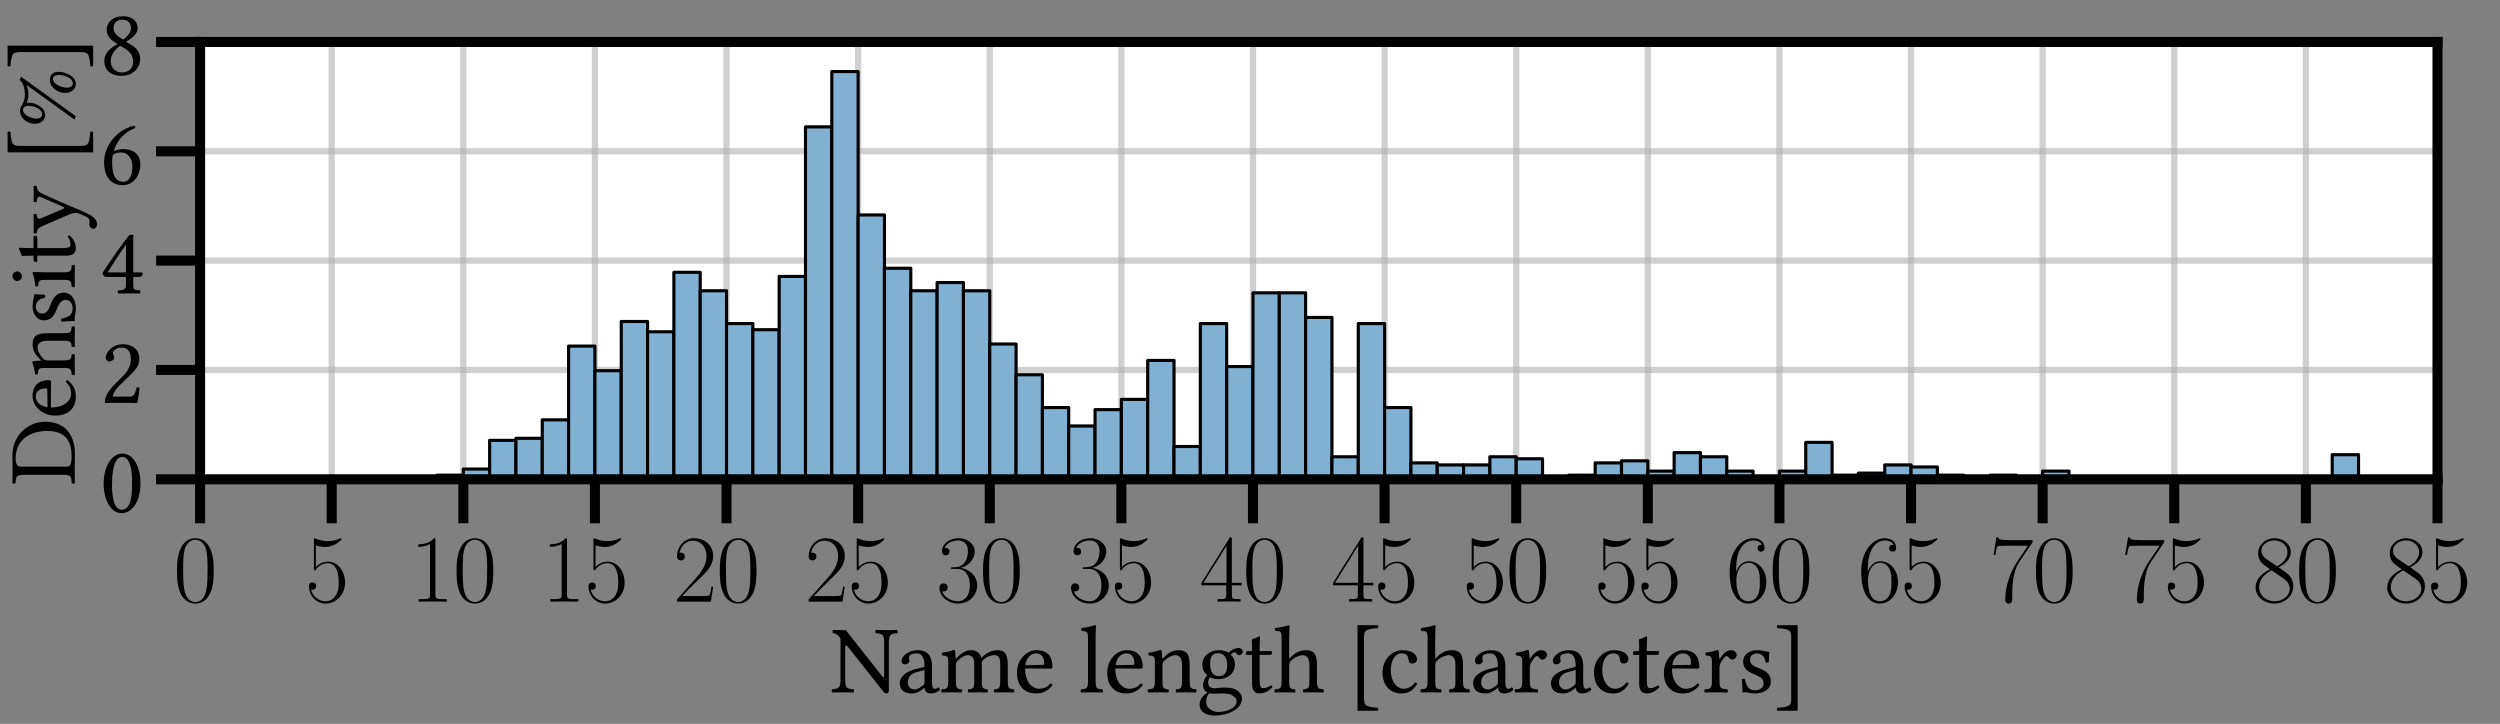 <?xml version="1.0" encoding="utf-8" standalone="no"?>
<!DOCTYPE svg PUBLIC "-//W3C//DTD SVG 1.1//EN"
  "http://www.w3.org/Graphics/SVG/1.1/DTD/svg11.dtd">
<svg xmlns:xlink="http://www.w3.org/1999/xlink" width="198.932pt" height="57.6pt" viewBox="0 0 198.932 57.6" xmlns="http://www.w3.org/2000/svg" version="1.1">
 <rect x="0" y="0" width="198.932" height="57.6" fill="#808080" stroke="none"/>
 <defs>
  <style type="text/css">*{stroke-linejoin: round; stroke-linecap: butt}</style>
 </defs>
 <g id="figure_1">
  <g id="patch_1">
   <path d="M 0 57.6 
L 198.932 57.6 
L 198.932 0 
L 0 0 
L 0 57.6 
z
" style="fill: none"/>
  </g>
  <g id="axes_1">
   <g id="patch_2">
    <path d="M 15.921 38.137 
L 193.958 38.137 
L 193.958 3.339 
L 15.921 3.339 
z
" style="fill: #ffffff"/>
   </g>
   <g id="matplotlib.axis_1">
    <g id="xtick_1">
     <g id="line2d_1">
      <path d="M 15.921 38.137 
L 15.921 3.339 
" clip-path="url(#p03d6fadc3e)" style="fill: none; stroke: #b0b0b0; stroke-opacity: 0.6; stroke-width: 0.5; stroke-linecap: square"/>
     </g>
     <g id="line2d_2">
      <defs>
       <path id="mb3cda1cf99" d="M 0 0 
L 0 3.5 
" style="stroke: #000000; stroke-width: 0.8"/>
      </defs>
      <g>
       <use xlink:href="#mb3cda1cf99" x="15.921" y="38.137" style="stroke: #000000; stroke-width: 0.8"/>
      </g>
     </g>
     <g id="text_1">
      <!-- $\mathdefault{0}$ -->
      <g transform="translate(13.794 47.875) scale(0.075 -0.075)">
       <defs>
        <path id="CMR17-30" d="M 2688 2038 
C 2688 2430 2682 3099 2413 3613 
C 2176 4063 1798 4224 1466 4224 
C 1158 4224 768 4082 525 3620 
C 269 3137 243 2539 243 2038 
C 243 1671 250 1112 448 623 
C 723 -39 1216 -128 1466 -128 
C 1760 -128 2208 -7 2470 604 
C 2662 1048 2688 1568 2688 2038 
z
M 1466 -26 
C 1056 -26 813 328 723 816 
C 653 1196 653 1749 653 2109 
C 653 2604 653 3015 736 3407 
C 858 3954 1216 4121 1466 4121 
C 1728 4121 2067 3947 2189 3420 
C 2272 3054 2278 2623 2278 2109 
C 2278 1691 2278 1176 2202 797 
C 2067 96 1690 -26 1466 -26 
z
" transform="scale(0.016)"/>
       </defs>
       <use xlink:href="#CMR17-30" transform="scale(0.996)"/>
      </g>
     </g>
    </g>
    <g id="xtick_2">
     <g id="line2d_3">
      <path d="M 26.394 38.137 
L 26.394 3.339 
" clip-path="url(#p03d6fadc3e)" style="fill: none; stroke: #b0b0b0; stroke-opacity: 0.6; stroke-width: 0.5; stroke-linecap: square"/>
     </g>
     <g id="line2d_4">
      <g>
       <use xlink:href="#mb3cda1cf99" x="26.394" y="38.137" style="stroke: #000000; stroke-width: 0.8"/>
      </g>
     </g>
     <g id="text_2">
      <!-- $\mathdefault{5}$ -->
      <g transform="translate(24.267 47.875) scale(0.075 -0.075)">
       <defs>
        <path id="CMR17-35" d="M 730 3750 
C 794 3724 1056 3641 1325 3641 
C 1920 3641 2246 3961 2432 4140 
C 2432 4191 2432 4224 2394 4224 
C 2387 4224 2374 4224 2323 4198 
C 2099 4102 1837 4032 1517 4032 
C 1325 4032 1037 4055 723 4191 
C 653 4224 640 4224 634 4224 
C 602 4224 595 4217 595 4090 
L 595 2231 
C 595 2113 595 2080 659 2080 
C 691 2080 704 2093 736 2139 
C 941 2435 1222 2560 1542 2560 
C 1766 2560 2246 2415 2246 1293 
C 2246 1087 2246 716 2054 422 
C 1894 159 1645 25 1370 25 
C 947 25 518 319 403 812 
C 429 806 480 793 506 793 
C 589 793 749 838 749 1036 
C 749 1209 627 1280 506 1280 
C 358 1280 262 1190 262 1011 
C 262 454 704 -128 1382 -128 
C 2042 -128 2669 441 2669 1267 
C 2669 2054 2170 2662 1549 2662 
C 1222 2662 947 2540 730 2304 
L 730 3750 
z
" transform="scale(0.016)"/>
       </defs>
       <use xlink:href="#CMR17-35" transform="scale(0.996)"/>
      </g>
     </g>
    </g>
    <g id="xtick_3">
     <g id="line2d_5">
      <path d="M 36.867 38.137 
L 36.867 3.339 
" clip-path="url(#p03d6fadc3e)" style="fill: none; stroke: #b0b0b0; stroke-opacity: 0.6; stroke-width: 0.5; stroke-linecap: square"/>
     </g>
     <g id="line2d_6">
      <g>
       <use xlink:href="#mb3cda1cf99" x="36.867" y="38.137" style="stroke: #000000; stroke-width: 0.8"/>
      </g>
     </g>
     <g id="text_3">
      <!-- $\mathdefault{10}$ -->
      <g transform="translate(32.613 47.875) scale(0.075 -0.075)">
       <defs>
        <path id="CMR17-31" d="M 1702 4083 
C 1702 4217 1696 4224 1606 4224 
C 1357 3927 979 3833 621 3820 
C 602 3820 570 3820 563 3808 
C 557 3795 557 3782 557 3648 
C 755 3648 1088 3686 1344 3839 
L 1344 467 
C 1344 243 1331 166 781 166 
L 589 166 
L 589 0 
C 896 6 1216 12 1523 12 
C 1830 12 2150 6 2458 0 
L 2458 166 
L 2266 166 
C 1715 166 1702 236 1702 467 
L 1702 4083 
z
" transform="scale(0.016)"/>
       </defs>
       <use xlink:href="#CMR17-31" transform="scale(0.996)"/>
       <use xlink:href="#CMR17-30" transform="translate(45.69 0) scale(0.996)"/>
      </g>
     </g>
    </g>
    <g id="xtick_4">
     <g id="line2d_7">
      <path d="M 47.339 38.137 
L 47.339 3.339 
" clip-path="url(#p03d6fadc3e)" style="fill: none; stroke: #b0b0b0; stroke-opacity: 0.6; stroke-width: 0.5; stroke-linecap: square"/>
     </g>
     <g id="line2d_8">
      <g>
       <use xlink:href="#mb3cda1cf99" x="47.339" y="38.137" style="stroke: #000000; stroke-width: 0.8"/>
      </g>
     </g>
     <g id="text_4">
      <!-- $\mathdefault{15}$ -->
      <g transform="translate(43.086 47.875) scale(0.075 -0.075)">
       <use xlink:href="#CMR17-31" transform="scale(0.996)"/>
       <use xlink:href="#CMR17-35" transform="translate(45.69 0) scale(0.996)"/>
      </g>
     </g>
    </g>
    <g id="xtick_5">
     <g id="line2d_9">
      <path d="M 57.812 38.137 
L 57.812 3.339 
" clip-path="url(#p03d6fadc3e)" style="fill: none; stroke: #b0b0b0; stroke-opacity: 0.6; stroke-width: 0.5; stroke-linecap: square"/>
     </g>
     <g id="line2d_10">
      <g>
       <use xlink:href="#mb3cda1cf99" x="57.812" y="38.137" style="stroke: #000000; stroke-width: 0.8"/>
      </g>
     </g>
     <g id="text_5">
      <!-- $\mathdefault{20}$ -->
      <g transform="translate(53.559 47.875) scale(0.075 -0.075)">
       <defs>
        <path id="CMR17-32" d="M 2669 990 
L 2554 990 
C 2490 537 2438 460 2413 422 
C 2381 371 1920 371 1830 371 
L 602 371 
C 832 620 1280 1073 1824 1596 
C 2214 1966 2669 2400 2669 3033 
C 2669 3788 2067 4224 1395 4224 
C 691 4224 262 3603 262 3027 
C 262 2777 448 2745 525 2745 
C 589 2745 781 2783 781 3007 
C 781 3206 614 3264 525 3264 
C 486 3264 448 3257 422 3244 
C 544 3788 915 4057 1306 4057 
C 1862 4057 2227 3616 2227 3033 
C 2227 2477 1901 1998 1536 1583 
L 262 147 
L 262 0 
L 2515 0 
L 2669 990 
z
" transform="scale(0.016)"/>
       </defs>
       <use xlink:href="#CMR17-32" transform="scale(0.996)"/>
       <use xlink:href="#CMR17-30" transform="translate(45.69 0) scale(0.996)"/>
      </g>
     </g>
    </g>
    <g id="xtick_6">
     <g id="line2d_11">
      <path d="M 68.285 38.137 
L 68.285 3.339 
" clip-path="url(#p03d6fadc3e)" style="fill: none; stroke: #b0b0b0; stroke-opacity: 0.6; stroke-width: 0.5; stroke-linecap: square"/>
     </g>
     <g id="line2d_12">
      <g>
       <use xlink:href="#mb3cda1cf99" x="68.285" y="38.137" style="stroke: #000000; stroke-width: 0.8"/>
      </g>
     </g>
     <g id="text_6">
      <!-- $\mathdefault{25}$ -->
      <g transform="translate(64.032 47.875) scale(0.075 -0.075)">
       <use xlink:href="#CMR17-32" transform="scale(0.996)"/>
       <use xlink:href="#CMR17-35" transform="translate(45.69 0) scale(0.996)"/>
      </g>
     </g>
    </g>
    <g id="xtick_7">
     <g id="line2d_13">
      <path d="M 78.758 38.137 
L 78.758 3.339 
" clip-path="url(#p03d6fadc3e)" style="fill: none; stroke: #b0b0b0; stroke-opacity: 0.6; stroke-width: 0.5; stroke-linecap: square"/>
     </g>
     <g id="line2d_14">
      <g>
       <use xlink:href="#mb3cda1cf99" x="78.758" y="38.137" style="stroke: #000000; stroke-width: 0.8"/>
      </g>
     </g>
     <g id="text_7">
      <!-- $\mathdefault{30}$ -->
      <g transform="translate(74.505 47.875) scale(0.075 -0.075)">
       <defs>
        <path id="CMR17-33" d="M 1414 2176 
C 1984 2176 2234 1673 2234 1094 
C 2234 322 1824 25 1453 25 
C 1114 25 563 193 390 691 
C 422 678 454 678 486 678 
C 640 678 755 780 755 947 
C 755 1132 614 1216 486 1216 
C 378 1216 211 1164 211 927 
C 211 335 787 -128 1466 -128 
C 2176 -128 2720 432 2720 1087 
C 2720 1718 2208 2176 1600 2246 
C 2086 2347 2554 2776 2554 3353 
C 2554 3856 2048 4224 1472 4224 
C 890 4224 378 3862 378 3347 
C 378 3123 544 3084 627 3084 
C 762 3084 877 3167 877 3334 
C 877 3500 762 3584 627 3584 
C 602 3584 570 3584 544 3571 
C 730 3999 1235 4076 1459 4076 
C 1683 4076 2106 3966 2106 3347 
C 2106 3167 2080 2851 1862 2574 
C 1670 2329 1453 2316 1242 2297 
C 1210 2297 1062 2284 1037 2284 
C 992 2278 966 2272 966 2227 
C 966 2182 973 2176 1101 2176 
L 1414 2176 
z
" transform="scale(0.016)"/>
       </defs>
       <use xlink:href="#CMR17-33" transform="scale(0.996)"/>
       <use xlink:href="#CMR17-30" transform="translate(45.69 0) scale(0.996)"/>
      </g>
     </g>
    </g>
    <g id="xtick_8">
     <g id="line2d_15">
      <path d="M 89.23 38.137 
L 89.23 3.339 
" clip-path="url(#p03d6fadc3e)" style="fill: none; stroke: #b0b0b0; stroke-opacity: 0.6; stroke-width: 0.5; stroke-linecap: square"/>
     </g>
     <g id="line2d_16">
      <g>
       <use xlink:href="#mb3cda1cf99" x="89.23" y="38.137" style="stroke: #000000; stroke-width: 0.8"/>
      </g>
     </g>
     <g id="text_8">
      <!-- $\mathdefault{35}$ -->
      <g transform="translate(84.977 47.875) scale(0.075 -0.075)">
       <use xlink:href="#CMR17-33" transform="scale(0.996)"/>
       <use xlink:href="#CMR17-35" transform="translate(45.69 0) scale(0.996)"/>
      </g>
     </g>
    </g>
    <g id="xtick_9">
     <g id="line2d_17">
      <path d="M 99.703 38.137 
L 99.703 3.339 
" clip-path="url(#p03d6fadc3e)" style="fill: none; stroke: #b0b0b0; stroke-opacity: 0.6; stroke-width: 0.5; stroke-linecap: square"/>
     </g>
     <g id="line2d_18">
      <g>
       <use xlink:href="#mb3cda1cf99" x="99.703" y="38.137" style="stroke: #000000; stroke-width: 0.8"/>
      </g>
     </g>
     <g id="text_9">
      <!-- $\mathdefault{40}$ -->
      <g transform="translate(95.45 47.875) scale(0.075 -0.075)">
       <defs>
        <path id="CMR17-34" d="M 2150 4147 
C 2150 4281 2144 4288 2029 4288 
L 128 1254 
L 128 1088 
L 1779 1088 
L 1779 460 
C 1779 230 1766 166 1318 166 
L 1197 166 
L 1197 0 
C 1402 12 1747 12 1965 12 
C 2182 12 2528 12 2733 0 
L 2733 166 
L 2611 166 
C 2163 166 2150 230 2150 460 
L 2150 1088 
L 2803 1088 
L 2803 1254 
L 2150 1254 
L 2150 4147 
z
M 1798 3723 
L 1798 1254 
L 256 1254 
L 1798 3723 
z
" transform="scale(0.016)"/>
       </defs>
       <use xlink:href="#CMR17-34" transform="scale(0.996)"/>
       <use xlink:href="#CMR17-30" transform="translate(45.69 0) scale(0.996)"/>
      </g>
     </g>
    </g>
    <g id="xtick_10">
     <g id="line2d_19">
      <path d="M 110.176 38.137 
L 110.176 3.339 
" clip-path="url(#p03d6fadc3e)" style="fill: none; stroke: #b0b0b0; stroke-opacity: 0.6; stroke-width: 0.5; stroke-linecap: square"/>
     </g>
     <g id="line2d_20">
      <g>
       <use xlink:href="#mb3cda1cf99" x="110.176" y="38.137" style="stroke: #000000; stroke-width: 0.8"/>
      </g>
     </g>
     <g id="text_10">
      <!-- $\mathdefault{45}$ -->
      <g transform="translate(105.923 47.875) scale(0.075 -0.075)">
       <use xlink:href="#CMR17-34" transform="scale(0.996)"/>
       <use xlink:href="#CMR17-35" transform="translate(45.69 0) scale(0.996)"/>
      </g>
     </g>
    </g>
    <g id="xtick_11">
     <g id="line2d_21">
      <path d="M 120.649 38.137 
L 120.649 3.339 
" clip-path="url(#p03d6fadc3e)" style="fill: none; stroke: #b0b0b0; stroke-opacity: 0.6; stroke-width: 0.5; stroke-linecap: square"/>
     </g>
     <g id="line2d_22">
      <g>
       <use xlink:href="#mb3cda1cf99" x="120.649" y="38.137" style="stroke: #000000; stroke-width: 0.8"/>
      </g>
     </g>
     <g id="text_11">
      <!-- $\mathdefault{50}$ -->
      <g transform="translate(116.396 47.875) scale(0.075 -0.075)">
       <use xlink:href="#CMR17-35" transform="scale(0.996)"/>
       <use xlink:href="#CMR17-30" transform="translate(45.69 0) scale(0.996)"/>
      </g>
     </g>
    </g>
    <g id="xtick_12">
     <g id="line2d_23">
      <path d="M 131.122 38.137 
L 131.122 3.339 
" clip-path="url(#p03d6fadc3e)" style="fill: none; stroke: #b0b0b0; stroke-opacity: 0.6; stroke-width: 0.5; stroke-linecap: square"/>
     </g>
     <g id="line2d_24">
      <g>
       <use xlink:href="#mb3cda1cf99" x="131.122" y="38.137" style="stroke: #000000; stroke-width: 0.8"/>
      </g>
     </g>
     <g id="text_12">
      <!-- $\mathdefault{55}$ -->
      <g transform="translate(126.868 47.875) scale(0.075 -0.075)">
       <use xlink:href="#CMR17-35" transform="scale(0.996)"/>
       <use xlink:href="#CMR17-35" transform="translate(45.69 0) scale(0.996)"/>
      </g>
     </g>
    </g>
    <g id="xtick_13">
     <g id="line2d_25">
      <path d="M 141.594 38.137 
L 141.594 3.339 
" clip-path="url(#p03d6fadc3e)" style="fill: none; stroke: #b0b0b0; stroke-opacity: 0.6; stroke-width: 0.5; stroke-linecap: square"/>
     </g>
     <g id="line2d_26">
      <g>
       <use xlink:href="#mb3cda1cf99" x="141.594" y="38.137" style="stroke: #000000; stroke-width: 0.8"/>
      </g>
     </g>
     <g id="text_13">
      <!-- $\mathdefault{60}$ -->
      <g transform="translate(137.341 47.875) scale(0.075 -0.075)">
       <defs>
        <path id="CMR17-36" d="M 678 2198 
C 678 3712 1395 4076 1811 4076 
C 1946 4076 2272 4049 2400 3782 
C 2298 3782 2106 3782 2106 3558 
C 2106 3385 2246 3328 2336 3328 
C 2394 3328 2566 3353 2566 3571 
C 2566 3987 2246 4224 1805 4224 
C 1043 4224 243 3411 243 2011 
C 243 257 966 -128 1478 -128 
C 2099 -128 2688 431 2688 1295 
C 2688 2101 2170 2688 1517 2688 
C 1126 2688 838 2430 678 1979 
L 678 2198 
z
M 1478 25 
C 691 25 691 1212 691 1450 
C 691 1914 909 2585 1504 2585 
C 1613 2585 1926 2585 2138 2140 
C 2253 1889 2253 1624 2253 1302 
C 2253 954 2253 696 2118 438 
C 1978 173 1773 25 1478 25 
z
" transform="scale(0.016)"/>
       </defs>
       <use xlink:href="#CMR17-36" transform="scale(0.996)"/>
       <use xlink:href="#CMR17-30" transform="translate(45.69 0) scale(0.996)"/>
      </g>
     </g>
    </g>
    <g id="xtick_14">
     <g id="line2d_27">
      <path d="M 152.067 38.137 
L 152.067 3.339 
" clip-path="url(#p03d6fadc3e)" style="fill: none; stroke: #b0b0b0; stroke-opacity: 0.6; stroke-width: 0.5; stroke-linecap: square"/>
     </g>
     <g id="line2d_28">
      <g>
       <use xlink:href="#mb3cda1cf99" x="152.067" y="38.137" style="stroke: #000000; stroke-width: 0.8"/>
      </g>
     </g>
     <g id="text_14">
      <!-- $\mathdefault{65}$ -->
      <g transform="translate(147.814 47.875) scale(0.075 -0.075)">
       <use xlink:href="#CMR17-36" transform="scale(0.996)"/>
       <use xlink:href="#CMR17-35" transform="translate(45.69 0) scale(0.996)"/>
      </g>
     </g>
    </g>
    <g id="xtick_15">
     <g id="line2d_29">
      <path d="M 162.54 38.137 
L 162.54 3.339 
" clip-path="url(#p03d6fadc3e)" style="fill: none; stroke: #b0b0b0; stroke-opacity: 0.6; stroke-width: 0.5; stroke-linecap: square"/>
     </g>
     <g id="line2d_30">
      <g>
       <use xlink:href="#mb3cda1cf99" x="162.54" y="38.137" style="stroke: #000000; stroke-width: 0.8"/>
      </g>
     </g>
     <g id="text_15">
      <!-- $\mathdefault{70}$ -->
      <g transform="translate(158.287 47.875) scale(0.075 -0.075)">
       <defs>
        <path id="CMR17-37" d="M 2886 3955 
L 2886 4096 
L 1382 4096 
C 634 4096 621 4166 595 4288 
L 480 4288 
L 294 3104 
L 410 3104 
C 429 3226 474 3552 550 3673 
C 589 3724 1062 3724 1171 3724 
L 2579 3724 
L 1869 2670 
C 1395 1961 1069 1003 1069 166 
C 1069 89 1069 -128 1299 -128 
C 1530 -128 1530 89 1530 172 
L 1530 466 
C 1530 1514 1709 2204 2003 2644 
L 2886 3955 
z
" transform="scale(0.016)"/>
       </defs>
       <use xlink:href="#CMR17-37" transform="scale(0.996)"/>
       <use xlink:href="#CMR17-30" transform="translate(45.69 0) scale(0.996)"/>
      </g>
     </g>
    </g>
    <g id="xtick_16">
     <g id="line2d_31">
      <path d="M 173.013 38.137 
L 173.013 3.339 
" clip-path="url(#p03d6fadc3e)" style="fill: none; stroke: #b0b0b0; stroke-opacity: 0.6; stroke-width: 0.5; stroke-linecap: square"/>
     </g>
     <g id="line2d_32">
      <g>
       <use xlink:href="#mb3cda1cf99" x="173.013" y="38.137" style="stroke: #000000; stroke-width: 0.8"/>
      </g>
     </g>
     <g id="text_16">
      <!-- $\mathdefault{75}$ -->
      <g transform="translate(168.76 47.875) scale(0.075 -0.075)">
       <use xlink:href="#CMR17-37" transform="scale(0.996)"/>
       <use xlink:href="#CMR17-35" transform="translate(45.69 0) scale(0.996)"/>
      </g>
     </g>
    </g>
    <g id="xtick_17">
     <g id="line2d_33">
      <path d="M 183.486 38.137 
L 183.486 3.339 
" clip-path="url(#p03d6fadc3e)" style="fill: none; stroke: #b0b0b0; stroke-opacity: 0.6; stroke-width: 0.5; stroke-linecap: square"/>
     </g>
     <g id="line2d_34">
      <g>
       <use xlink:href="#mb3cda1cf99" x="183.486" y="38.137" style="stroke: #000000; stroke-width: 0.8"/>
      </g>
     </g>
     <g id="text_17">
      <!-- $\mathdefault{80}$ -->
      <g transform="translate(179.232 47.875) scale(0.075 -0.075)">
       <defs>
        <path id="CMR17-38" d="M 1741 2289 
C 2144 2494 2554 2803 2554 3298 
C 2554 3884 1990 4224 1472 4224 
C 890 4224 378 3800 378 3215 
C 378 3054 416 2777 666 2533 
C 730 2469 998 2276 1171 2154 
C 883 2006 211 1652 211 945 
C 211 282 838 -128 1459 -128 
C 2144 -128 2720 366 2720 1022 
C 2720 1607 2330 1877 2074 2051 
L 1741 2289 
z
M 902 2855 
C 851 2887 595 3086 595 3388 
C 595 3781 998 4076 1459 4076 
C 1965 4076 2336 3716 2336 3298 
C 2336 2700 1670 2359 1638 2359 
C 1632 2359 1626 2359 1574 2398 
L 902 2855 
z
M 2080 1536 
C 2176 1466 2483 1253 2483 861 
C 2483 385 2010 25 1472 25 
C 890 25 448 443 448 951 
C 448 1459 838 1884 1280 2083 
L 2080 1536 
z
" transform="scale(0.016)"/>
       </defs>
       <use xlink:href="#CMR17-38" transform="scale(0.996)"/>
       <use xlink:href="#CMR17-30" transform="translate(45.69 0) scale(0.996)"/>
      </g>
     </g>
    </g>
    <g id="xtick_18">
     <g id="line2d_35">
      <path d="M 193.958 38.137 
L 193.958 3.339 
" clip-path="url(#p03d6fadc3e)" style="fill: none; stroke: #b0b0b0; stroke-opacity: 0.6; stroke-width: 0.5; stroke-linecap: square"/>
     </g>
     <g id="line2d_36">
      <g>
       <use xlink:href="#mb3cda1cf99" x="193.958" y="38.137" style="stroke: #000000; stroke-width: 0.8"/>
      </g>
     </g>
     <g id="text_18">
      <!-- $\mathdefault{85}$ -->
      <g transform="translate(189.705 47.875) scale(0.075 -0.075)">
       <use xlink:href="#CMR17-38" transform="scale(0.996)"/>
       <use xlink:href="#CMR17-35" transform="translate(45.69 0) scale(0.996)"/>
      </g>
     </g>
    </g>
    <g id="text_19">
     <!-- Name length [characters] -->
     <g transform="translate(66.101 55.102) scale(0.075 -0.075)">
      <defs>
       <path id="LinLibertineT-4e" d="M 3558 3294 
L 3558 1198 
C 3558 1076 3558 1006 3514 1006 
C 3488 1006 3392 1121 3206 1358 
L 1011 4147 
L 147 4160 
C 109 4121 109 3987 147 3948 
C 422 3929 614 3705 653 3538 
L 653 865 
C 653 294 544 256 96 211 
C 58 172 58 38 96 0 
C 371 6 659 12 813 12 
C 960 12 1254 6 1523 0 
C 1562 38 1562 172 1523 211 
C 1075 256 966 281 966 865 
L 966 2826 
C 966 3044 966 3141 1018 3141 
C 1056 3141 1126 3070 1235 2929 
L 3469 102 
C 3539 -7 3622 -64 3725 -64 
C 3814 -64 3872 13 3872 135 
L 3872 3292 
C 3872 3865 3981 3903 4429 3948 
C 4467 3987 4467 4121 4429 4160 
C 4166 4153 3866 4147 3712 4147 
C 3578 4147 3283 4153 3002 4160 
C 2963 4121 2963 3987 3002 3948 
C 3450 3904 3558 3878 3558 3294 
z
" transform="scale(0.016)"/>
       <path id="LinLibertineT-61" d="M 1875 1494 
L 1875 647 
C 1875 564 1837 519 1786 480 
C 1619 346 1402 198 1222 198 
C 902 198 762 455 762 654 
C 762 942 896 1237 1370 1359 
L 1875 1494 
z
M 1875 307 
C 1914 108 1984 -64 2304 -64 
C 2547 -64 2778 44 2912 172 
C 2899 249 2874 307 2803 345 
C 2758 307 2650 243 2566 243 
C 2381 243 2374 493 2374 788 
L 2374 1731 
C 2374 2643 1875 2816 1408 2816 
C 883 2816 352 2469 352 2104 
C 352 1950 429 1873 576 1873 
C 762 1873 877 2007 877 2091 
C 877 2136 870 2181 858 2206 
C 851 2226 845 2264 845 2335 
C 845 2534 1114 2604 1357 2604 
C 1574 2604 1875 2495 1875 1770 
C 1875 1725 1856 1699 1837 1693 
L 1286 1558 
C 672 1404 230 1064 230 628 
C 230 102 589 -64 1037 -64 
C 1261 -64 1453 -13 1734 204 
L 1862 307 
L 1875 307 
z
" transform="scale(0.016)"/>
       <path id="LinLibertineT-6d" d="M 1088 2298 
C 1082 2489 1069 2719 1037 2783 
C 1024 2816 1011 2835 960 2835 
C 781 2764 614 2707 173 2649 
C 160 2611 173 2508 186 2470 
C 531 2438 602 2406 602 2036 
L 602 791 
C 602 268 518 236 166 211 
C 128 172 128 38 166 0 
C 358 6 602 12 858 12 
C 1114 12 1312 6 1504 0 
C 1542 38 1542 172 1504 211 
C 1178 243 1107 268 1107 791 
L 1107 1838 
C 1107 1972 1165 2049 1216 2106 
C 1472 2355 1709 2483 1907 2483 
C 2150 2483 2330 2329 2330 1902 
L 2330 791 
C 2330 268 2278 236 1933 211 
C 1901 172 1901 38 1933 0 
C 2093 6 2330 12 2586 12 
C 2842 12 3053 6 3213 0 
C 3245 38 3245 172 3213 211 
C 2893 236 2835 268 2835 791 
L 2835 1806 
C 2835 1896 2835 1985 2829 2061 
C 3136 2400 3424 2483 3674 2483 
C 3917 2483 4058 2342 4058 1915 
L 4058 791 
C 4058 268 3994 236 3661 211 
C 3629 172 3629 38 3661 0 
C 3821 6 4058 12 4314 12 
C 4570 12 4794 6 4973 0 
C 5005 38 5005 172 4973 211 
C 4621 236 4563 268 4563 791 
L 4563 1800 
C 4563 2368 4467 2816 3904 2816 
C 3578 2816 3181 2694 2848 2342 
C 2829 2323 2790 2291 2778 2349 
C 2720 2611 2470 2816 2138 2816 
C 1766 2816 1434 2598 1165 2298 
C 1133 2266 1094 2221 1088 2298 
z
" transform="scale(0.016)"/>
       <path id="LinLibertineT-65" d="M 794 1817 
C 915 2546 1363 2604 1517 2604 
C 1760 2604 2048 2469 2048 1927 
C 2048 1869 2022 1836 1952 1836 
L 794 1817 
z
M 2470 598 
C 2234 352 2048 249 1677 249 
C 1446 249 1178 385 979 714 
C 851 928 774 1225 774 1600 
L 2477 1587 
C 2554 1587 2598 1625 2598 1696 
C 2598 2237 2406 2816 1517 2816 
C 960 2816 237 2282 237 1302 
C 237 940 326 592 538 346 
C 755 89 1056 -64 1517 -64 
C 2003 -64 2349 160 2605 495 
C 2586 559 2547 592 2470 598 
z
" transform="scale(0.016)"/>
       <path id="LinLibertineT-6c" d="M 608 790 
C 608 262 538 230 147 211 
C 109 172 109 38 147 0 
C 371 6 608 12 864 12 
C 1120 12 1363 6 1574 0 
C 1613 38 1613 172 1574 211 
C 1184 230 1114 262 1114 790 
L 1114 3726 
C 1114 4140 1139 4408 1139 4408 
C 1139 4458 1114 4480 1056 4480 
C 896 4408 416 4309 160 4288 
C 147 4236 160 4134 198 4096 
C 570 4070 608 4051 608 3573 
L 608 790 
z
" transform="scale(0.016)"/>
       <path id="LinLibertineT-6e" d="M 1178 2298 
C 1139 2253 1101 2240 1101 2298 
C 1094 2470 1082 2719 1050 2783 
C 1037 2816 1024 2835 973 2835 
C 794 2764 627 2707 186 2649 
C 173 2611 186 2508 198 2470 
C 544 2438 614 2406 614 2036 
L 614 791 
C 614 268 550 243 166 211 
C 128 172 128 38 166 0 
C 358 6 614 12 870 12 
C 1126 12 1318 6 1510 0 
C 1549 38 1549 172 1510 211 
C 1184 243 1120 268 1120 791 
L 1120 1838 
C 1120 1972 1178 2049 1229 2106 
C 1472 2342 1760 2483 2010 2483 
C 2138 2483 2272 2400 2349 2253 
C 2413 2125 2426 1953 2426 1761 
L 2426 791 
C 2426 268 2362 243 2029 211 
C 1997 172 1997 38 2029 0 
C 2221 6 2426 12 2682 12 
C 2938 12 3168 6 3360 0 
C 3392 38 3392 172 3360 211 
C 3002 243 2931 268 2931 791 
L 2931 1742 
C 2931 2093 2906 2400 2758 2598 
C 2650 2739 2451 2816 2227 2816 
C 1914 2816 1555 2732 1178 2298 
z
" transform="scale(0.016)"/>
       <path id="LinLibertineT-67" d="M 2042 1798 
C 2042 1208 1741 1088 1504 1088 
C 966 1088 909 1538 909 1944 
C 909 2389 1069 2617 1421 2617 
C 1824 2617 2042 2325 2042 1798 
z
M 845 -52 
C 915 -71 1018 -84 1101 -84 
C 1299 -84 1478 -64 1568 -64 
C 1888 -64 2157 -71 2342 -176 
C 2592 -319 2669 -411 2669 -581 
C 2669 -1051 1990 -1300 1414 -1300 
C 1184 -1300 646 -1110 646 -666 
C 646 -444 659 -280 845 -52 
z
M 2842 2484 
C 2963 2484 3078 2598 3078 2726 
C 3078 2860 2957 2963 2784 2963 
C 2618 2963 2310 2854 2144 2636 
C 2067 2687 1856 2816 1478 2816 
C 909 2816 384 2433 384 1849 
C 384 1506 538 1310 717 1138 
C 538 985 435 708 435 488 
C 435 256 563 76 730 -7 
C 384 -215 205 -515 205 -796 
C 205 -1364 730 -1536 1222 -1536 
C 2086 -1536 3021 -1117 3021 -411 
C 3021 -202 2925 -39 2739 115 
C 2490 320 2042 326 1805 326 
C 1690 326 1530 313 1376 294 
C 1280 288 1216 281 1184 281 
C 998 281 774 371 774 650 
C 774 779 813 915 890 1023 
C 1043 934 1222 889 1472 889 
C 2035 889 2554 1240 2554 1862 
C 2554 2160 2464 2331 2278 2522 
C 2323 2585 2451 2675 2534 2675 
C 2579 2675 2624 2655 2662 2598 
C 2688 2547 2771 2484 2842 2484 
z
" transform="scale(0.016)"/>
       <path id="LinLibertineT-74" d="M 275 2752 
C 186 2752 160 2675 160 2623 
L 160 2540 
C 160 2508 166 2502 192 2502 
L 570 2502 
L 570 570 
C 570 115 768 -64 1062 -64 
C 1357 -64 1677 76 1926 358 
C 1914 422 1875 461 1811 467 
C 1645 339 1453 288 1286 288 
C 1114 288 1075 480 1075 878 
L 1075 2502 
L 1741 2502 
C 1805 2502 1894 2527 1894 2585 
L 1894 2713 
C 1894 2739 1875 2752 1843 2752 
L 1075 2752 
L 1075 3001 
C 1075 3417 1101 3673 1101 3673 
C 1101 3712 1082 3731 1050 3731 
C 1024 3731 966 3705 909 3673 
C 838 3635 774 3603 691 3584 
C 614 3558 550 3539 550 3494 
C 550 3417 570 3462 570 2752 
L 275 2752 
z
" transform="scale(0.016)"/>
       <path id="LinLibertineT-68" d="M 1069 1838 
C 1069 1972 1126 2049 1178 2106 
C 1421 2342 1747 2483 1997 2483 
C 2125 2483 2259 2400 2336 2253 
C 2400 2125 2413 1953 2413 1761 
L 2413 791 
C 2413 268 2349 243 2016 211 
C 1984 172 1984 38 2016 0 
C 2195 6 2413 12 2669 12 
C 2925 12 3136 6 3347 0 
C 3379 38 3379 172 3347 211 
C 2989 243 2918 268 2918 791 
L 2918 1742 
C 2918 2093 2893 2406 2746 2598 
C 2637 2739 2438 2816 2214 2816 
C 1901 2816 1517 2732 1126 2298 
C 1107 2272 1062 2208 1062 2298 
L 1069 3728 
C 1069 4140 1094 4408 1094 4408 
C 1094 4458 1069 4480 1011 4480 
C 851 4408 371 4309 115 4288 
C 102 4236 115 4134 154 4096 
C 486 4077 563 4108 563 3576 
L 563 791 
C 563 262 486 236 115 211 
C 77 172 77 38 115 0 
C 326 6 563 12 819 12 
C 1062 12 1274 6 1453 0 
C 1491 38 1491 172 1453 211 
C 1126 236 1069 262 1069 791 
L 1069 1838 
z
" transform="scale(0.016)"/>
       <path id="LinLibertineT-5b" d="M 691 -1217 
L 2048 -1217 
C 2086 -1178 2086 -1063 2048 -1024 
C 1165 -955 1120 -859 1120 -306 
L 1120 3576 
C 1120 4129 1171 4224 2048 4288 
C 2086 4326 2086 4441 2048 4480 
L 691 4480 
L 691 -1217 
z
" transform="scale(0.016)"/>
       <path id="LinLibertineT-63" d="M 2547 583 
C 2522 641 2470 666 2413 673 
C 2195 390 1920 249 1645 249 
C 1178 249 787 724 787 1475 
C 787 2181 1094 2604 1517 2604 
C 1894 2604 1946 2380 1971 2155 
C 1990 1982 2080 1924 2214 1924 
C 2349 1924 2528 2007 2528 2206 
C 2528 2559 2163 2816 1549 2816 
C 915 2816 237 2245 237 1334 
C 237 506 698 -64 1504 -64 
C 1888 -64 2227 57 2547 583 
z
" transform="scale(0.016)"/>
       <path id="LinLibertineT-72" d="M 1126 2298 
C 1114 2553 1107 2719 1075 2783 
C 1062 2816 1050 2835 998 2835 
C 819 2764 653 2707 211 2649 
C 198 2611 211 2508 224 2470 
C 570 2438 640 2406 640 2036 
L 640 791 
C 640 262 563 236 166 211 
C 128 172 128 38 166 0 
C 390 6 640 12 896 12 
C 1152 12 1446 6 1670 0 
C 1709 38 1709 172 1670 211 
C 1222 243 1146 262 1146 791 
L 1146 1679 
C 1146 1844 1222 1991 1299 2106 
C 1370 2208 1517 2419 1594 2419 
C 1651 2419 1709 2406 1760 2336 
C 1805 2272 1882 2189 1990 2189 
C 2144 2189 2291 2349 2291 2508 
C 2291 2630 2176 2816 1907 2816 
C 1606 2816 1344 2534 1197 2285 
C 1158 2215 1126 2266 1126 2298 
z
" transform="scale(0.016)"/>
       <path id="LinLibertineT-73" d="M 307 885 
C 333 570 352 269 352 0 
C 416 12 480 19 512 19 
C 557 19 595 19 640 6 
C 813 -39 986 -64 1222 -64 
C 1581 -64 2240 108 2240 743 
C 2240 1180 1926 1437 1491 1597 
C 1107 1745 851 1841 851 2194 
C 851 2457 1082 2604 1299 2604 
C 1440 2604 1811 2553 1894 2008 
C 1933 1969 2061 1976 2099 2014 
C 2118 2245 2131 2482 2138 2694 
C 1939 2726 1632 2816 1299 2816 
C 826 2816 397 2508 397 2097 
C 397 1629 608 1430 1101 1225 
C 1632 1007 1754 872 1754 596 
C 1754 281 1446 147 1210 147 
C 960 147 819 230 755 301 
C 614 448 544 731 506 891 
C 467 930 346 923 307 885 
z
" transform="scale(0.016)"/>
       <path id="LinLibertineT-5d" d="M 1587 4480 
L 230 4480 
C 192 4441 192 4326 230 4288 
C 1114 4218 1158 4123 1158 3570 
L 1158 -313 
C 1158 -866 1107 -961 230 -1024 
C 192 -1063 192 -1178 230 -1217 
L 1587 -1217 
L 1587 4480 
z
" transform="scale(0.016)"/>
      </defs>
      <use xlink:href="#LinLibertineT-4e" transform="scale(0.996)"/>
      <use xlink:href="#LinLibertineT-61" transform="translate(69.639 0) scale(0.996)"/>
      <use xlink:href="#LinLibertineT-6d" transform="translate(115.168 0) scale(0.996)"/>
      <use xlink:href="#LinLibertineT-65" transform="translate(193.873 0) scale(0.996)"/>
      <use xlink:href="#LinLibertineT-6c" transform="translate(263.313 0) scale(0.996)"/>
      <use xlink:href="#LinLibertineT-65" transform="translate(289.614 0) scale(0.996)"/>
      <use xlink:href="#LinLibertineT-6e" transform="translate(334.147 0) scale(0.996)"/>
      <use xlink:href="#LinLibertineT-67" transform="translate(388.144 0) scale(0.996)"/>
      <use xlink:href="#LinLibertineT-74" transform="translate(437.958 0) scale(0.996)"/>
      <use xlink:href="#LinLibertineT-68" transform="translate(469.439 0) scale(0.996)"/>
      <use xlink:href="#LinLibertineT-5b" transform="translate(547.945 0) scale(0.996)"/>
      <use xlink:href="#LinLibertineT-63" transform="translate(581.718 0) scale(0.996)"/>
      <use xlink:href="#LinLibertineT-68" transform="translate(624.359 0) scale(0.996)"/>
      <use xlink:href="#LinLibertineT-61" transform="translate(677.958 0) scale(0.996)"/>
      <use xlink:href="#LinLibertineT-72" transform="translate(723.487 0) scale(0.996)"/>
      <use xlink:href="#LinLibertineT-61" transform="translate(760.548 0) scale(0.996)"/>
      <use xlink:href="#LinLibertineT-63" transform="translate(806.077 0) scale(0.996)"/>
      <use xlink:href="#LinLibertineT-74" transform="translate(848.717 0) scale(0.996)"/>
      <use xlink:href="#LinLibertineT-65" transform="translate(880.199 0) scale(0.996)"/>
      <use xlink:href="#LinLibertineT-72" transform="translate(924.732 0) scale(0.996)"/>
      <use xlink:href="#LinLibertineT-73" transform="translate(961.793 0) scale(0.996)"/>
      <use xlink:href="#LinLibertineT-5d" transform="translate(1000.647 0) scale(0.996)"/>
     </g>
    </g>
   </g>
   <g id="matplotlib.axis_2">
    <g id="ytick_1">
     <g id="line2d_37">
      <path d="M 15.921 38.137 
L 193.958 38.137 
" clip-path="url(#p03d6fadc3e)" style="fill: none; stroke: #b0b0b0; stroke-opacity: 0.6; stroke-width: 0.5; stroke-linecap: square"/>
     </g>
     <g id="line2d_38">
      <defs>
       <path id="m37dadaabb6" d="M 0 0 
L -3.5 0 
" style="stroke: #000000; stroke-width: 0.8"/>
      </defs>
      <g>
       <use xlink:href="#m37dadaabb6" x="15.921" y="38.137" style="stroke: #000000; stroke-width: 0.8"/>
      </g>
     </g>
     <g id="text_20">
      <!-- 0 -->
      <g transform="translate(7.948 40.756) scale(0.075 -0.075)">
       <defs>
        <path id="LinLibertineT-30" d="M 1485 3679 
C 1594 3679 1696 3641 1773 3571 
C 1971 3405 2144 2918 2144 2060 
C 2144 1472 2125 1068 2035 742 
C 1894 217 1581 160 1466 160 
C 870 160 806 1254 806 1811 
C 806 3385 1197 3679 1485 3679 
z
M 1459 -64 
C 1952 -64 2701 435 2701 1939 
C 2701 2572 2547 3116 2266 3488 
C 2099 3711 1830 3904 1485 3904 
C 851 3904 250 3148 250 1881 
C 250 1196 461 556 813 204 
C 992 25 1210 -64 1459 -64 
z
" transform="scale(0.016)"/>
       </defs>
       <use xlink:href="#LinLibertineT-30" transform="scale(0.996)"/>
      </g>
     </g>
    </g>
    <g id="ytick_2">
     <g id="line2d_39">
      <path d="M 15.921 29.437 
L 193.958 29.437 
" clip-path="url(#p03d6fadc3e)" style="fill: none; stroke: #b0b0b0; stroke-opacity: 0.6; stroke-width: 0.5; stroke-linecap: square"/>
     </g>
     <g id="line2d_40">
      <g>
       <use xlink:href="#m37dadaabb6" x="15.921" y="29.437" style="stroke: #000000; stroke-width: 0.8"/>
      </g>
     </g>
     <g id="text_21">
      <!-- 2 -->
      <g transform="translate(7.948 32.056) scale(0.075 -0.075)">
       <defs>
        <path id="LinLibertineT-32" d="M 390 2999 
C 390 2866 512 2752 646 2752 
C 755 2752 947 2866 947 3006 
C 947 3057 934 3095 922 3139 
C 909 3184 870 3241 870 3292 
C 870 3451 1037 3679 1504 3679 
C 1734 3679 2061 3521 2061 2910 
C 2061 2501 1914 2168 1536 1783 
L 1062 1314 
C 435 672 333 364 333 -13 
C 333 -13 659 0 864 0 
L 1984 0 
C 2189 0 2483 -13 2483 -13 
C 2566 326 2630 807 2637 1000 
C 2598 1032 2515 1044 2451 1032 
C 2342 576 2234 416 2003 416 
L 864 416 
C 864 724 1306 1160 1338 1192 
L 1984 1815 
C 2349 2168 2624 2450 2624 2936 
C 2624 3622 2061 3904 1542 3904 
C 832 3904 390 3381 390 2999 
z
" transform="scale(0.016)"/>
       </defs>
       <use xlink:href="#LinLibertineT-32" transform="scale(0.996)"/>
      </g>
     </g>
    </g>
    <g id="ytick_3">
     <g id="line2d_41">
      <path d="M 15.921 20.738 
L 193.958 20.738 
" clip-path="url(#p03d6fadc3e)" style="fill: none; stroke: #b0b0b0; stroke-opacity: 0.6; stroke-width: 0.5; stroke-linecap: square"/>
     </g>
     <g id="line2d_42">
      <g>
       <use xlink:href="#m37dadaabb6" x="15.921" y="20.738" style="stroke: #000000; stroke-width: 0.8"/>
      </g>
     </g>
     <g id="text_22">
      <!-- 4 -->
      <g transform="translate(7.948 23.357) scale(0.075 -0.075)">
       <defs>
        <path id="LinLibertineT-34" d="M 1734 3246 
L 1734 1408 
L 512 1408 
C 838 1931 1293 2646 1734 3246 
z
M 2752 1408 
L 2221 1408 
L 2221 3272 
C 2221 3591 2221 3840 2234 3891 
L 2221 3904 
L 2016 3904 
C 1971 3904 1939 3865 1914 3833 
C 1510 3342 768 2288 179 1375 
C 198 1279 237 1107 429 1107 
L 1734 1107 
L 1734 522 
C 1734 230 1491 230 1216 211 
C 1178 172 1178 38 1216 0 
C 1421 6 1677 12 1971 12 
C 2221 12 2464 6 2669 0 
C 2707 38 2707 172 2669 211 
C 2355 236 2221 223 2221 522 
L 2221 1107 
L 2662 1107 
C 2752 1107 2848 1228 2848 1305 
C 2848 1369 2822 1408 2752 1408 
z
" transform="scale(0.016)"/>
       </defs>
       <use xlink:href="#LinLibertineT-34" transform="scale(0.996)"/>
      </g>
     </g>
    </g>
    <g id="ytick_4">
     <g id="line2d_43">
      <path d="M 15.921 12.038 
L 193.958 12.038 
" clip-path="url(#p03d6fadc3e)" style="fill: none; stroke: #b0b0b0; stroke-opacity: 0.6; stroke-width: 0.5; stroke-linecap: square"/>
     </g>
     <g id="line2d_44">
      <g>
       <use xlink:href="#m37dadaabb6" x="15.921" y="12.038" style="stroke: #000000; stroke-width: 0.8"/>
      </g>
     </g>
     <g id="text_23">
      <!-- 6 -->
      <g transform="translate(7.948 14.657) scale(0.075 -0.075)">
       <defs>
        <path id="LinLibertineT-36" d="M 864 1965 
C 1075 2105 1286 2112 1395 2112 
C 2022 2112 2163 1499 2163 1180 
C 2163 478 1894 160 1581 160 
C 1178 160 813 376 813 1467 
C 813 1614 826 1780 864 1965 
z
M 922 2195 
C 1094 2775 1504 3419 2355 3737 
C 2355 3814 2330 3871 2278 3904 
C 1632 3712 1235 3444 877 3030 
C 480 2571 282 1990 282 1486 
C 282 191 1018 -64 1510 -64 
C 2349 -64 2694 746 2694 1295 
C 2694 1844 2400 2336 1530 2336 
C 1363 2336 1114 2284 922 2195 
z
" transform="scale(0.016)"/>
       </defs>
       <use xlink:href="#LinLibertineT-36" transform="scale(0.996)"/>
      </g>
     </g>
    </g>
    <g id="ytick_5">
     <g id="line2d_45">
      <path d="M 15.921 3.339 
L 193.958 3.339 
" clip-path="url(#p03d6fadc3e)" style="fill: none; stroke: #b0b0b0; stroke-opacity: 0.6; stroke-width: 0.5; stroke-linecap: square"/>
     </g>
     <g id="line2d_46">
      <g>
       <use xlink:href="#m37dadaabb6" x="15.921" y="3.339" style="stroke: #000000; stroke-width: 0.8"/>
      </g>
     </g>
     <g id="text_24">
      <!-- 8 -->
      <g transform="translate(7.948 5.958) scale(0.075 -0.075)">
       <defs>
        <path id="LinLibertineT-38" d="M 1498 3679 
C 1914 3679 2067 3405 2067 3110 
C 2067 2764 1728 2476 1555 2348 
L 1357 2470 
C 954 2732 909 2944 909 3142 
C 909 3437 1114 3679 1498 3679 
z
M 2515 3104 
C 2515 3565 2157 3904 1530 3904 
C 877 3904 454 3513 454 3020 
C 454 2662 627 2400 1018 2156 
L 1184 2054 
C 998 1958 826 1843 666 1702 
C 403 1472 294 1184 294 934 
C 294 281 755 -64 1434 -64 
C 2272 -64 2682 550 2682 1036 
C 2682 1408 2522 1734 2182 1939 
L 1728 2214 
C 2029 2361 2515 2694 2515 3104 
z
M 1446 160 
C 1158 160 723 358 723 934 
C 723 1126 806 1574 1357 1939 
L 1658 1760 
C 2054 1516 2214 1216 2214 908 
C 2214 268 1734 160 1446 160 
z
" transform="scale(0.016)"/>
       </defs>
       <use xlink:href="#LinLibertineT-38" transform="scale(0.996)"/>
      </g>
     </g>
    </g>
    <g id="text_25">
     <!-- Density [\%] -->
     <g transform="translate(5.958 38.592) rotate(-90) scale(0.075 -0.075)">
      <defs>
       <path id="LinLibertineT-44" d="M 1222 550 
L 1222 3628 
C 1222 3852 1446 3942 1760 3942 
C 3142 3942 3597 2820 3597 1833 
C 3597 538 2822 217 1920 217 
C 1293 217 1222 345 1222 550 
z
M 122 4160 
C 83 4121 83 3987 122 3948 
C 570 3929 678 3897 678 3365 
L 678 794 
C 678 262 570 230 122 211 
C 83 172 83 38 122 0 
C 371 6 710 12 954 12 
C 1190 12 1459 0 2118 0 
C 3021 0 4211 409 4211 1987 
C 4211 3179 3232 4160 2003 4160 
C 1549 4160 1197 4147 947 4147 
C 717 4147 378 4153 122 4160 
z
" transform="scale(0.016)"/>
       <path id="LinLibertineT-69" d="M 576 3852 
C 576 3686 730 3519 883 3519 
C 1062 3519 1216 3692 1216 3827 
C 1216 3980 1082 4160 909 4160 
C 755 4160 576 4006 576 3852 
z
M 1158 785 
L 1158 2040 
C 1158 2356 1184 2769 1184 2769 
C 1184 2796 1152 2816 1101 2816 
C 922 2743 666 2683 224 2624 
C 211 2585 224 2483 237 2444 
C 589 2413 653 2375 653 2015 
L 653 785 
C 653 261 582 242 192 211 
C 154 172 154 38 192 0 
C 403 6 653 12 909 12 
C 1165 12 1408 6 1619 0 
C 1658 38 1658 172 1619 211 
C 1229 236 1158 261 1158 785 
z
" transform="scale(0.016)"/>
       <path id="LinLibertineT-79" d="M 1306 -1012 
C 1408 -833 1491 -655 1568 -464 
C 2080 765 2368 1420 2701 2133 
C 2829 2400 2918 2502 3219 2540 
C 3258 2579 3258 2713 3219 2752 
C 3091 2745 2944 2739 2765 2739 
C 2573 2739 2374 2745 2182 2752 
C 2144 2713 2144 2579 2182 2540 
C 2387 2521 2592 2483 2490 2254 
L 1856 796 
C 1811 694 1754 675 1702 803 
L 1133 2127 
C 1018 2394 986 2515 1344 2540 
C 1382 2579 1382 2713 1344 2752 
C 1107 2745 851 2739 621 2739 
C 403 2739 230 2745 102 2752 
C 64 2713 64 2579 102 2540 
C 358 2509 442 2451 608 2063 
L 1331 389 
C 1389 262 1485 -31 1421 -209 
C 1344 -419 1267 -598 1171 -795 
C 1101 -922 1011 -980 851 -980 
C 762 -980 736 -960 666 -960 
C 480 -960 384 -1152 384 -1236 
C 384 -1370 512 -1472 685 -1472 
C 819 -1472 1075 -1421 1306 -1012 
z
" transform="scale(0.016)"/>
       <path id="LinLibertineT-25" d="M 2771 547 
C 2771 922 3034 1465 3347 1465 
C 3437 1465 3616 1407 3616 1071 
C 3616 709 3405 134 3053 134 
C 2931 134 2771 211 2771 547 
z
M 2419 644 
C 2419 302 2624 -64 3014 -64 
C 3546 -64 3827 644 3827 1077 
C 3827 1548 3533 1664 3277 1664 
C 2803 1664 2419 1174 2419 644 
z
M 2330 3328 
C 2214 3328 1990 3328 1645 3494 
C 1581 3571 1395 3654 1216 3654 
C 755 3654 365 3193 365 2651 
C 365 2340 557 1977 954 1977 
C 1491 1977 1773 2676 1773 3066 
C 1773 3123 1766 3180 1754 3225 
C 1875 3155 2118 3091 2266 3091 
C 2458 3091 2707 3116 2950 3212 
L 653 32 
L 870 -64 
L 3494 3577 
L 3290 3680 
C 3091 3408 2598 3328 2330 3328 
z
M 710 2566 
C 710 2920 973 3456 1286 3456 
C 1402 3456 1562 3381 1562 3060 
C 1562 2706 1344 2176 992 2176 
C 877 2176 710 2249 710 2566 
z
" transform="scale(0.016)"/>
      </defs>
      <use xlink:href="#LinLibertineT-44" transform="scale(0.996)"/>
      <use xlink:href="#LinLibertineT-65" transform="translate(69.838 0) scale(0.996)"/>
      <use xlink:href="#LinLibertineT-6e" transform="translate(114.371 0) scale(0.996)"/>
      <use xlink:href="#LinLibertineT-73" transform="translate(168.369 0) scale(0.996)"/>
      <use xlink:href="#LinLibertineT-69" transform="translate(207.223 0) scale(0.996)"/>
      <use xlink:href="#LinLibertineT-74" transform="translate(234.222 0) scale(0.996)"/>
      <use xlink:href="#LinLibertineT-79" transform="translate(265.704 0) scale(0.996)"/>
      <use xlink:href="#LinLibertineT-5b" transform="translate(341.918 0) scale(0.996)"/>
      <use xlink:href="#LinLibertineT-25" transform="translate(377.385 0) scale(0.996)"/>
      <use xlink:href="#LinLibertineT-5d" transform="translate(440.847 0) scale(0.996)"/>
     </g>
    </g>
   </g>
   <g id="patch_3">
    <path d="M 30.583 38.137 
L 32.677 38.137 
L 32.677 37.974 
L 30.583 37.974 
z
" clip-path="url(#p03d6fadc3e)" style="fill: #80b1d3; stroke: #000000; stroke-width: 0.25; stroke-linejoin: miter"/>
   </g>
   <g id="patch_4">
    <path d="M 32.677 38.137 
L 34.772 38.137 
L 34.772 38.137 
L 32.677 38.137 
z
" clip-path="url(#p03d6fadc3e)" style="fill: #80b1d3; stroke: #000000; stroke-width: 0.25; stroke-linejoin: miter"/>
   </g>
   <g id="patch_5">
    <path d="M 34.772 38.137 
L 36.867 38.137 
L 36.867 37.811 
L 34.772 37.811 
z
" clip-path="url(#p03d6fadc3e)" style="fill: #80b1d3; stroke: #000000; stroke-width: 0.25; stroke-linejoin: miter"/>
   </g>
   <g id="patch_6">
    <path d="M 36.867 38.137 
L 38.961 38.137 
L 38.961 37.322 
L 36.867 37.322 
z
" clip-path="url(#p03d6fadc3e)" style="fill: #80b1d3; stroke: #000000; stroke-width: 0.25; stroke-linejoin: miter"/>
   </g>
   <g id="patch_7">
    <path d="M 38.961 38.137 
L 41.056 38.137 
L 41.056 35.039 
L 38.961 35.039 
z
" clip-path="url(#p03d6fadc3e)" style="fill: #80b1d3; stroke: #000000; stroke-width: 0.25; stroke-linejoin: miter"/>
   </g>
   <g id="patch_8">
    <path d="M 41.056 38.137 
L 43.15 38.137 
L 43.15 34.876 
L 41.056 34.876 
z
" clip-path="url(#p03d6fadc3e)" style="fill: #80b1d3; stroke: #000000; stroke-width: 0.25; stroke-linejoin: miter"/>
   </g>
   <g id="patch_9">
    <path d="M 43.15 38.137 
L 45.245 38.137 
L 45.245 33.409 
L 43.15 33.409 
z
" clip-path="url(#p03d6fadc3e)" style="fill: #80b1d3; stroke: #000000; stroke-width: 0.25; stroke-linejoin: miter"/>
   </g>
   <g id="patch_10">
    <path d="M 45.245 38.137 
L 47.339 38.137 
L 47.339 27.54 
L 45.245 27.54 
z
" clip-path="url(#p03d6fadc3e)" style="fill: #80b1d3; stroke: #000000; stroke-width: 0.25; stroke-linejoin: miter"/>
   </g>
   <g id="patch_11">
    <path d="M 47.339 38.137 
L 49.434 38.137 
L 49.434 29.496 
L 47.339 29.496 
z
" clip-path="url(#p03d6fadc3e)" style="fill: #80b1d3; stroke: #000000; stroke-width: 0.25; stroke-linejoin: miter"/>
   </g>
   <g id="patch_12">
    <path d="M 49.434 38.137 
L 51.528 38.137 
L 51.528 25.583 
L 49.434 25.583 
z
" clip-path="url(#p03d6fadc3e)" style="fill: #80b1d3; stroke: #000000; stroke-width: 0.25; stroke-linejoin: miter"/>
   </g>
   <g id="patch_13">
    <path d="M 51.528 38.137 
L 53.623 38.137 
L 53.623 26.398 
L 51.528 26.398 
z
" clip-path="url(#p03d6fadc3e)" style="fill: #80b1d3; stroke: #000000; stroke-width: 0.25; stroke-linejoin: miter"/>
   </g>
   <g id="patch_14">
    <path d="M 53.623 38.137 
L 55.718 38.137 
L 55.718 21.67 
L 53.623 21.67 
z
" clip-path="url(#p03d6fadc3e)" style="fill: #80b1d3; stroke: #000000; stroke-width: 0.25; stroke-linejoin: miter"/>
   </g>
   <g id="patch_15">
    <path d="M 55.718 38.137 
L 57.812 38.137 
L 57.812 23.138 
L 55.718 23.138 
z
" clip-path="url(#p03d6fadc3e)" style="fill: #80b1d3; stroke: #000000; stroke-width: 0.25; stroke-linejoin: miter"/>
   </g>
   <g id="patch_16">
    <path d="M 57.812 38.137 
L 59.907 38.137 
L 59.907 25.746 
L 57.812 25.746 
z
" clip-path="url(#p03d6fadc3e)" style="fill: #80b1d3; stroke: #000000; stroke-width: 0.25; stroke-linejoin: miter"/>
   </g>
   <g id="patch_17">
    <path d="M 59.907 38.137 
L 62.001 38.137 
L 62.001 26.235 
L 59.907 26.235 
z
" clip-path="url(#p03d6fadc3e)" style="fill: #80b1d3; stroke: #000000; stroke-width: 0.25; stroke-linejoin: miter"/>
   </g>
   <g id="patch_18">
    <path d="M 62.001 38.137 
L 64.096 38.137 
L 64.096 21.996 
L 62.001 21.996 
z
" clip-path="url(#p03d6fadc3e)" style="fill: #80b1d3; stroke: #000000; stroke-width: 0.25; stroke-linejoin: miter"/>
   </g>
   <g id="patch_19">
    <path d="M 64.096 38.137 
L 66.19 38.137 
L 66.19 10.095 
L 64.096 10.095 
z
" clip-path="url(#p03d6fadc3e)" style="fill: #80b1d3; stroke: #000000; stroke-width: 0.25; stroke-linejoin: miter"/>
   </g>
   <g id="patch_20">
    <path d="M 66.19 38.137 
L 68.285 38.137 
L 68.285 5.693 
L 66.19 5.693 
z
" clip-path="url(#p03d6fadc3e)" style="fill: #80b1d3; stroke: #000000; stroke-width: 0.25; stroke-linejoin: miter"/>
   </g>
   <g id="patch_21">
    <path d="M 68.285 38.137 
L 70.379 38.137 
L 70.379 17.105 
L 68.285 17.105 
z
" clip-path="url(#p03d6fadc3e)" style="fill: #80b1d3; stroke: #000000; stroke-width: 0.25; stroke-linejoin: miter"/>
   </g>
   <g id="patch_22">
    <path d="M 70.379 38.137 
L 72.474 38.137 
L 72.474 21.344 
L 70.379 21.344 
z
" clip-path="url(#p03d6fadc3e)" style="fill: #80b1d3; stroke: #000000; stroke-width: 0.25; stroke-linejoin: miter"/>
   </g>
   <g id="patch_23">
    <path d="M 72.474 38.137 
L 74.569 38.137 
L 74.569 23.138 
L 72.474 23.138 
z
" clip-path="url(#p03d6fadc3e)" style="fill: #80b1d3; stroke: #000000; stroke-width: 0.25; stroke-linejoin: miter"/>
   </g>
   <g id="patch_24">
    <path d="M 74.569 38.137 
L 76.663 38.137 
L 76.663 22.486 
L 74.569 22.486 
z
" clip-path="url(#p03d6fadc3e)" style="fill: #80b1d3; stroke: #000000; stroke-width: 0.25; stroke-linejoin: miter"/>
   </g>
   <g id="patch_25">
    <path d="M 76.663 38.137 
L 78.758 38.137 
L 78.758 23.138 
L 76.663 23.138 
z
" clip-path="url(#p03d6fadc3e)" style="fill: #80b1d3; stroke: #000000; stroke-width: 0.25; stroke-linejoin: miter"/>
   </g>
   <g id="patch_26">
    <path d="M 78.758 38.137 
L 80.852 38.137 
L 80.852 27.377 
L 78.758 27.377 
z
" clip-path="url(#p03d6fadc3e)" style="fill: #80b1d3; stroke: #000000; stroke-width: 0.25; stroke-linejoin: miter"/>
   </g>
   <g id="patch_27">
    <path d="M 80.852 38.137 
L 82.947 38.137 
L 82.947 29.822 
L 80.852 29.822 
z
" clip-path="url(#p03d6fadc3e)" style="fill: #80b1d3; stroke: #000000; stroke-width: 0.25; stroke-linejoin: miter"/>
   </g>
   <g id="patch_28">
    <path d="M 82.947 38.137 
L 85.041 38.137 
L 85.041 32.431 
L 82.947 32.431 
z
" clip-path="url(#p03d6fadc3e)" style="fill: #80b1d3; stroke: #000000; stroke-width: 0.25; stroke-linejoin: miter"/>
   </g>
   <g id="patch_29">
    <path d="M 85.041 38.137 
L 87.136 38.137 
L 87.136 33.898 
L 85.041 33.898 
z
" clip-path="url(#p03d6fadc3e)" style="fill: #80b1d3; stroke: #000000; stroke-width: 0.25; stroke-linejoin: miter"/>
   </g>
   <g id="patch_30">
    <path d="M 87.136 38.137 
L 89.23 38.137 
L 89.23 32.594 
L 87.136 32.594 
z
" clip-path="url(#p03d6fadc3e)" style="fill: #80b1d3; stroke: #000000; stroke-width: 0.25; stroke-linejoin: miter"/>
   </g>
   <g id="patch_31">
    <path d="M 89.23 38.137 
L 91.325 38.137 
L 91.325 31.779 
L 89.23 31.779 
z
" clip-path="url(#p03d6fadc3e)" style="fill: #80b1d3; stroke: #000000; stroke-width: 0.25; stroke-linejoin: miter"/>
   </g>
   <g id="patch_32">
    <path d="M 91.325 38.137 
L 93.42 38.137 
L 93.42 28.681 
L 91.325 28.681 
z
" clip-path="url(#p03d6fadc3e)" style="fill: #80b1d3; stroke: #000000; stroke-width: 0.25; stroke-linejoin: miter"/>
   </g>
   <g id="patch_33">
    <path d="M 93.42 38.137 
L 95.514 38.137 
L 95.514 35.528 
L 93.42 35.528 
z
" clip-path="url(#p03d6fadc3e)" style="fill: #80b1d3; stroke: #000000; stroke-width: 0.25; stroke-linejoin: miter"/>
   </g>
   <g id="patch_34">
    <path d="M 95.514 38.137 
L 97.609 38.137 
L 97.609 25.746 
L 95.514 25.746 
z
" clip-path="url(#p03d6fadc3e)" style="fill: #80b1d3; stroke: #000000; stroke-width: 0.25; stroke-linejoin: miter"/>
   </g>
   <g id="patch_35">
    <path d="M 97.609 38.137 
L 99.703 38.137 
L 99.703 29.17 
L 97.609 29.17 
z
" clip-path="url(#p03d6fadc3e)" style="fill: #80b1d3; stroke: #000000; stroke-width: 0.25; stroke-linejoin: miter"/>
   </g>
   <g id="patch_36">
    <path d="M 99.703 38.137 
L 101.798 38.137 
L 101.798 23.301 
L 99.703 23.301 
z
" clip-path="url(#p03d6fadc3e)" style="fill: #80b1d3; stroke: #000000; stroke-width: 0.25; stroke-linejoin: miter"/>
   </g>
   <g id="patch_37">
    <path d="M 101.798 38.137 
L 103.892 38.137 
L 103.892 23.301 
L 101.798 23.301 
z
" clip-path="url(#p03d6fadc3e)" style="fill: #80b1d3; stroke: #000000; stroke-width: 0.25; stroke-linejoin: miter"/>
   </g>
   <g id="patch_38">
    <path d="M 103.892 38.137 
L 105.987 38.137 
L 105.987 25.257 
L 103.892 25.257 
z
" clip-path="url(#p03d6fadc3e)" style="fill: #80b1d3; stroke: #000000; stroke-width: 0.25; stroke-linejoin: miter"/>
   </g>
   <g id="patch_39">
    <path d="M 105.987 38.137 
L 108.082 38.137 
L 108.082 36.344 
L 105.987 36.344 
z
" clip-path="url(#p03d6fadc3e)" style="fill: #80b1d3; stroke: #000000; stroke-width: 0.25; stroke-linejoin: miter"/>
   </g>
   <g id="patch_40">
    <path d="M 108.082 38.137 
L 110.176 38.137 
L 110.176 25.746 
L 108.082 25.746 
z
" clip-path="url(#p03d6fadc3e)" style="fill: #80b1d3; stroke: #000000; stroke-width: 0.25; stroke-linejoin: miter"/>
   </g>
   <g id="patch_41">
    <path d="M 110.176 38.137 
L 112.271 38.137 
L 112.271 32.431 
L 110.176 32.431 
z
" clip-path="url(#p03d6fadc3e)" style="fill: #80b1d3; stroke: #000000; stroke-width: 0.25; stroke-linejoin: miter"/>
   </g>
   <g id="patch_42">
    <path d="M 112.271 38.137 
L 114.365 38.137 
L 114.365 36.833 
L 112.271 36.833 
z
" clip-path="url(#p03d6fadc3e)" style="fill: #80b1d3; stroke: #000000; stroke-width: 0.25; stroke-linejoin: miter"/>
   </g>
   <g id="patch_43">
    <path d="M 114.365 38.137 
L 116.46 38.137 
L 116.46 36.996 
L 114.365 36.996 
z
" clip-path="url(#p03d6fadc3e)" style="fill: #80b1d3; stroke: #000000; stroke-width: 0.25; stroke-linejoin: miter"/>
   </g>
   <g id="patch_44">
    <path d="M 116.46 38.137 
L 118.554 38.137 
L 118.554 36.996 
L 116.46 36.996 
z
" clip-path="url(#p03d6fadc3e)" style="fill: #80b1d3; stroke: #000000; stroke-width: 0.25; stroke-linejoin: miter"/>
   </g>
   <g id="patch_45">
    <path d="M 118.554 38.137 
L 120.649 38.137 
L 120.649 36.344 
L 118.554 36.344 
z
" clip-path="url(#p03d6fadc3e)" style="fill: #80b1d3; stroke: #000000; stroke-width: 0.25; stroke-linejoin: miter"/>
   </g>
   <g id="patch_46">
    <path d="M 120.649 38.137 
L 122.743 38.137 
L 122.743 36.507 
L 120.649 36.507 
z
" clip-path="url(#p03d6fadc3e)" style="fill: #80b1d3; stroke: #000000; stroke-width: 0.25; stroke-linejoin: miter"/>
   </g>
   <g id="patch_47">
    <path d="M 122.743 38.137 
L 124.838 38.137 
L 124.838 37.974 
L 122.743 37.974 
z
" clip-path="url(#p03d6fadc3e)" style="fill: #80b1d3; stroke: #000000; stroke-width: 0.25; stroke-linejoin: miter"/>
   </g>
   <g id="patch_48">
    <path d="M 124.838 38.137 
L 126.933 38.137 
L 126.933 37.811 
L 124.838 37.811 
z
" clip-path="url(#p03d6fadc3e)" style="fill: #80b1d3; stroke: #000000; stroke-width: 0.25; stroke-linejoin: miter"/>
   </g>
   <g id="patch_49">
    <path d="M 126.933 38.137 
L 129.027 38.137 
L 129.027 36.833 
L 126.933 36.833 
z
" clip-path="url(#p03d6fadc3e)" style="fill: #80b1d3; stroke: #000000; stroke-width: 0.25; stroke-linejoin: miter"/>
   </g>
   <g id="patch_50">
    <path d="M 129.027 38.137 
L 131.122 38.137 
L 131.122 36.67 
L 129.027 36.67 
z
" clip-path="url(#p03d6fadc3e)" style="fill: #80b1d3; stroke: #000000; stroke-width: 0.25; stroke-linejoin: miter"/>
   </g>
   <g id="patch_51">
    <path d="M 131.122 38.137 
L 133.216 38.137 
L 133.216 37.485 
L 131.122 37.485 
z
" clip-path="url(#p03d6fadc3e)" style="fill: #80b1d3; stroke: #000000; stroke-width: 0.25; stroke-linejoin: miter"/>
   </g>
   <g id="patch_52">
    <path d="M 133.216 38.137 
L 135.311 38.137 
L 135.311 36.017 
L 133.216 36.017 
z
" clip-path="url(#p03d6fadc3e)" style="fill: #80b1d3; stroke: #000000; stroke-width: 0.25; stroke-linejoin: miter"/>
   </g>
   <g id="patch_53">
    <path d="M 135.311 38.137 
L 137.405 38.137 
L 137.405 36.344 
L 135.311 36.344 
z
" clip-path="url(#p03d6fadc3e)" style="fill: #80b1d3; stroke: #000000; stroke-width: 0.25; stroke-linejoin: miter"/>
   </g>
   <g id="patch_54">
    <path d="M 137.405 38.137 
L 139.5 38.137 
L 139.5 37.485 
L 137.405 37.485 
z
" clip-path="url(#p03d6fadc3e)" style="fill: #80b1d3; stroke: #000000; stroke-width: 0.25; stroke-linejoin: miter"/>
   </g>
   <g id="patch_55">
    <path d="M 139.5 38.137 
L 141.594 38.137 
L 141.594 38.137 
L 139.5 38.137 
z
" clip-path="url(#p03d6fadc3e)" style="fill: #80b1d3; stroke: #000000; stroke-width: 0.25; stroke-linejoin: miter"/>
   </g>
   <g id="patch_56">
    <path d="M 141.594 38.137 
L 143.689 38.137 
L 143.689 37.485 
L 141.594 37.485 
z
" clip-path="url(#p03d6fadc3e)" style="fill: #80b1d3; stroke: #000000; stroke-width: 0.25; stroke-linejoin: miter"/>
   </g>
   <g id="patch_57">
    <path d="M 143.689 38.137 
L 145.784 38.137 
L 145.784 35.202 
L 143.689 35.202 
z
" clip-path="url(#p03d6fadc3e)" style="fill: #80b1d3; stroke: #000000; stroke-width: 0.25; stroke-linejoin: miter"/>
   </g>
   <g id="patch_58">
    <path d="M 145.784 38.137 
L 147.878 38.137 
L 147.878 37.811 
L 145.784 37.811 
z
" clip-path="url(#p03d6fadc3e)" style="fill: #80b1d3; stroke: #000000; stroke-width: 0.25; stroke-linejoin: miter"/>
   </g>
   <g id="patch_59">
    <path d="M 147.878 38.137 
L 149.973 38.137 
L 149.973 37.648 
L 147.878 37.648 
z
" clip-path="url(#p03d6fadc3e)" style="fill: #80b1d3; stroke: #000000; stroke-width: 0.25; stroke-linejoin: miter"/>
   </g>
   <g id="patch_60">
    <path d="M 149.973 38.137 
L 152.067 38.137 
L 152.067 36.996 
L 149.973 36.996 
z
" clip-path="url(#p03d6fadc3e)" style="fill: #80b1d3; stroke: #000000; stroke-width: 0.25; stroke-linejoin: miter"/>
   </g>
   <g id="patch_61">
    <path d="M 152.067 38.137 
L 154.162 38.137 
L 154.162 37.159 
L 152.067 37.159 
z
" clip-path="url(#p03d6fadc3e)" style="fill: #80b1d3; stroke: #000000; stroke-width: 0.25; stroke-linejoin: miter"/>
   </g>
   <g id="patch_62">
    <path d="M 154.162 38.137 
L 156.256 38.137 
L 156.256 37.811 
L 154.162 37.811 
z
" clip-path="url(#p03d6fadc3e)" style="fill: #80b1d3; stroke: #000000; stroke-width: 0.25; stroke-linejoin: miter"/>
   </g>
   <g id="patch_63">
    <path d="M 156.256 38.137 
L 158.351 38.137 
L 158.351 37.974 
L 156.256 37.974 
z
" clip-path="url(#p03d6fadc3e)" style="fill: #80b1d3; stroke: #000000; stroke-width: 0.25; stroke-linejoin: miter"/>
   </g>
   <g id="patch_64">
    <path d="M 158.351 38.137 
L 160.445 38.137 
L 160.445 37.811 
L 158.351 37.811 
z
" clip-path="url(#p03d6fadc3e)" style="fill: #80b1d3; stroke: #000000; stroke-width: 0.25; stroke-linejoin: miter"/>
   </g>
   <g id="patch_65">
    <path d="M 160.445 38.137 
L 162.54 38.137 
L 162.54 38.137 
L 160.445 38.137 
z
" clip-path="url(#p03d6fadc3e)" style="fill: #80b1d3; stroke: #000000; stroke-width: 0.25; stroke-linejoin: miter"/>
   </g>
   <g id="patch_66">
    <path d="M 162.54 38.137 
L 164.635 38.137 
L 164.635 37.485 
L 162.54 37.485 
z
" clip-path="url(#p03d6fadc3e)" style="fill: #80b1d3; stroke: #000000; stroke-width: 0.25; stroke-linejoin: miter"/>
   </g>
   <g id="patch_67">
    <path d="M 164.635 38.137 
L 166.729 38.137 
L 166.729 37.974 
L 164.635 37.974 
z
" clip-path="url(#p03d6fadc3e)" style="fill: #80b1d3; stroke: #000000; stroke-width: 0.25; stroke-linejoin: miter"/>
   </g>
   <g id="patch_68">
    <path d="M 166.729 38.137 
L 168.824 38.137 
L 168.824 37.974 
L 166.729 37.974 
z
" clip-path="url(#p03d6fadc3e)" style="fill: #80b1d3; stroke: #000000; stroke-width: 0.25; stroke-linejoin: miter"/>
   </g>
   <g id="patch_69">
    <path d="M 168.824 38.137 
L 170.918 38.137 
L 170.918 37.974 
L 168.824 37.974 
z
" clip-path="url(#p03d6fadc3e)" style="fill: #80b1d3; stroke: #000000; stroke-width: 0.25; stroke-linejoin: miter"/>
   </g>
   <g id="patch_70">
    <path d="M 170.918 38.137 
L 173.013 38.137 
L 173.013 38.137 
L 170.918 38.137 
z
" clip-path="url(#p03d6fadc3e)" style="fill: #80b1d3; stroke: #000000; stroke-width: 0.25; stroke-linejoin: miter"/>
   </g>
   <g id="patch_71">
    <path d="M 173.013 38.137 
L 175.107 38.137 
L 175.107 38.137 
L 173.013 38.137 
z
" clip-path="url(#p03d6fadc3e)" style="fill: #80b1d3; stroke: #000000; stroke-width: 0.25; stroke-linejoin: miter"/>
   </g>
   <g id="patch_72">
    <path d="M 175.107 38.137 
L 177.202 38.137 
L 177.202 38.137 
L 175.107 38.137 
z
" clip-path="url(#p03d6fadc3e)" style="fill: #80b1d3; stroke: #000000; stroke-width: 0.25; stroke-linejoin: miter"/>
   </g>
   <g id="patch_73">
    <path d="M 177.202 38.137 
L 179.296 38.137 
L 179.296 37.974 
L 177.202 37.974 
z
" clip-path="url(#p03d6fadc3e)" style="fill: #80b1d3; stroke: #000000; stroke-width: 0.25; stroke-linejoin: miter"/>
   </g>
   <g id="patch_74">
    <path d="M 179.296 38.137 
L 181.391 38.137 
L 181.391 37.974 
L 179.296 37.974 
z
" clip-path="url(#p03d6fadc3e)" style="fill: #80b1d3; stroke: #000000; stroke-width: 0.25; stroke-linejoin: miter"/>
   </g>
   <g id="patch_75">
    <path d="M 181.391 38.137 
L 183.486 38.137 
L 183.486 38.137 
L 181.391 38.137 
z
" clip-path="url(#p03d6fadc3e)" style="fill: #80b1d3; stroke: #000000; stroke-width: 0.25; stroke-linejoin: miter"/>
   </g>
   <g id="patch_76">
    <path d="M 183.486 38.137 
L 185.58 38.137 
L 185.58 37.974 
L 183.486 37.974 
z
" clip-path="url(#p03d6fadc3e)" style="fill: #80b1d3; stroke: #000000; stroke-width: 0.25; stroke-linejoin: miter"/>
   </g>
   <g id="patch_77">
    <path d="M 185.58 38.137 
L 187.675 38.137 
L 187.675 36.18 
L 185.58 36.18 
z
" clip-path="url(#p03d6fadc3e)" style="fill: #80b1d3; stroke: #000000; stroke-width: 0.25; stroke-linejoin: miter"/>
   </g>
   <g id="patch_78">
    <path d="M 15.921 38.137 
L 15.921 3.339 
" style="fill: none; stroke: #000000; stroke-width: 0.8; stroke-linejoin: miter; stroke-linecap: square"/>
   </g>
   <g id="patch_79">
    <path d="M 193.958 38.137 
L 193.958 3.339 
" style="fill: none; stroke: #000000; stroke-width: 0.8; stroke-linejoin: miter; stroke-linecap: square"/>
   </g>
   <g id="patch_80">
    <path d="M 15.921 38.137 
L 193.958 38.137 
" style="fill: none; stroke: #000000; stroke-width: 0.8; stroke-linejoin: miter; stroke-linecap: square"/>
   </g>
   <g id="patch_81">
    <path d="M 15.921 3.339 
L 193.958 3.339 
" style="fill: none; stroke: #000000; stroke-width: 0.8; stroke-linejoin: miter; stroke-linecap: square"/>
   </g>
  </g>
 </g>
 <defs>
  <clipPath id="p03d6fadc3e">
   <rect x="15.921" y="3.339" width="178.037" height="34.798"/>
  </clipPath>
 </defs>
</svg>
